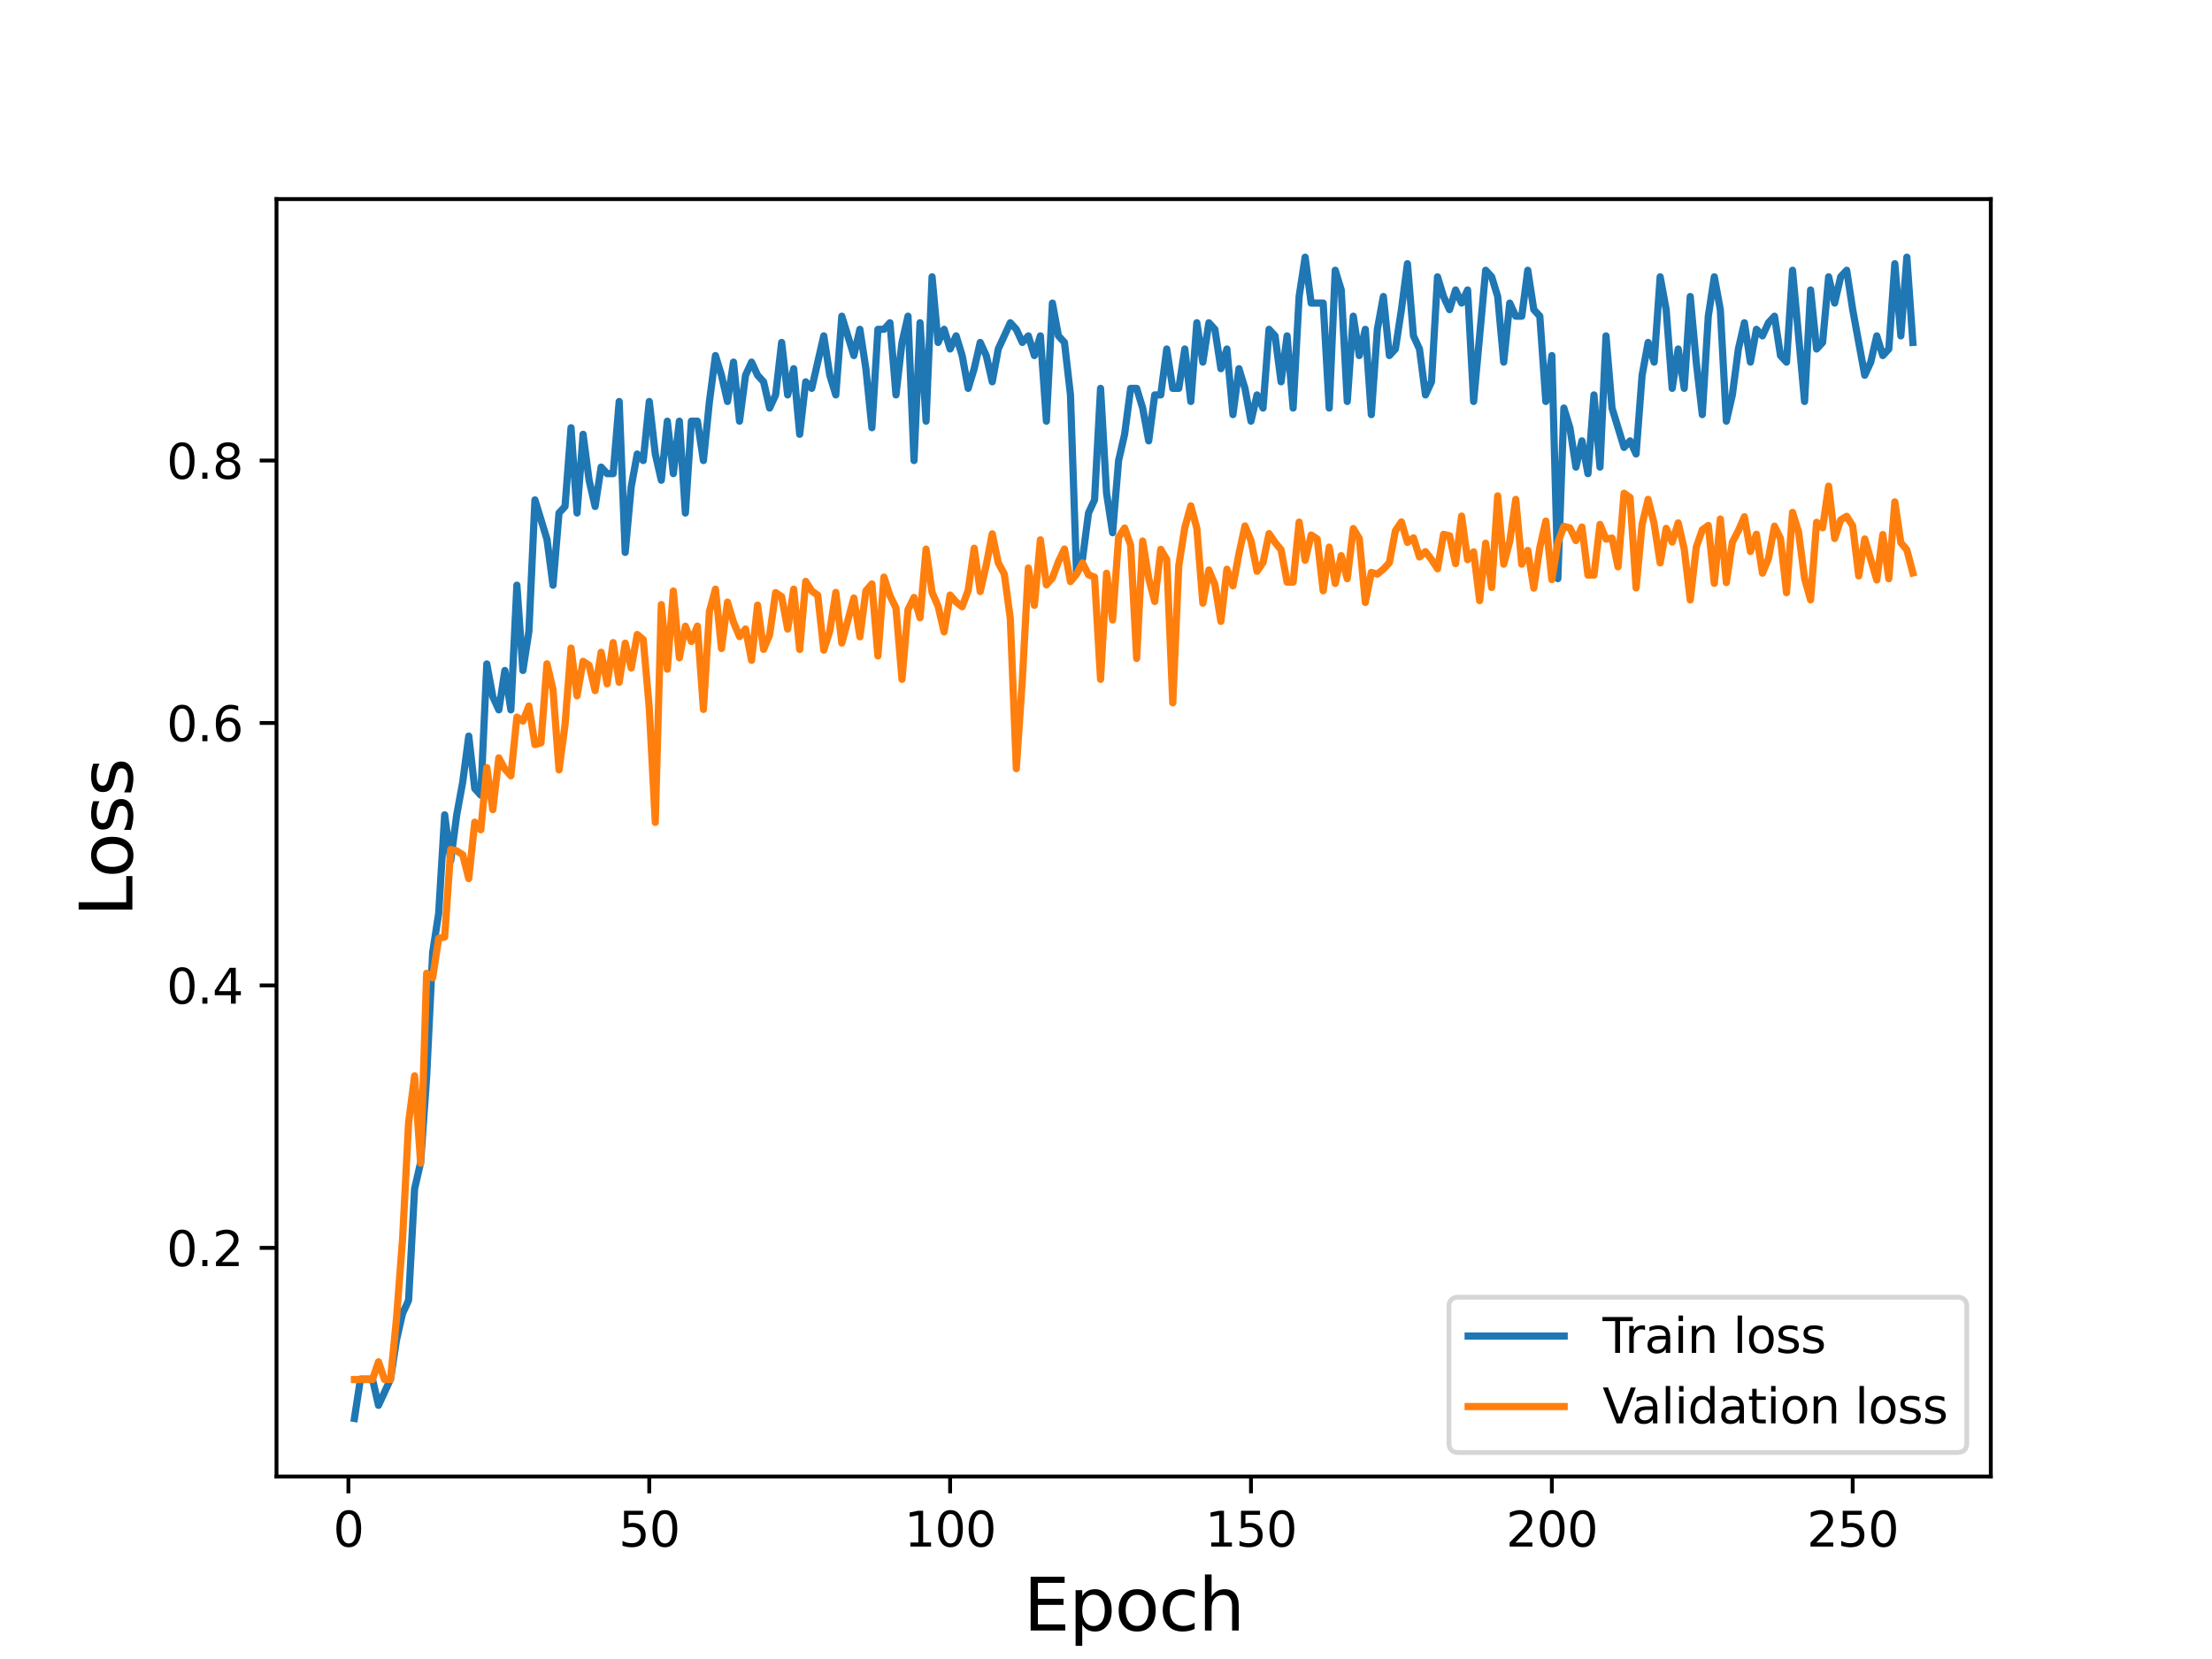 <?xml version="1.0" encoding="utf-8" standalone="no"?>
<!DOCTYPE svg PUBLIC "-//W3C//DTD SVG 1.1//EN"
  "http://www.w3.org/Graphics/SVG/1.1/DTD/svg11.dtd">
<svg height="345.6pt" version="1.1" viewBox="0 0 460.8 345.6" width="460.8pt" xmlns="http://www.w3.org/2000/svg" xmlns:xlink="http://www.w3.org/1999/xlink">
 <defs>
  <style type="text/css">*{stroke-linecap:butt;stroke-linejoin:round;}</style>
 </defs>
 <g id="figure_1">
  <g id="patch_1">
   <path d="M 0 345.6 
L 460.8 345.6 
L 460.8 0 
L 0 0 
z
" style="fill:#ffffff;"/>
  </g>
  <g id="axes_1">
   <g id="patch_2">
    <path d="M 57.6 307.584 
L 414.72 307.584 
L 414.72 41.472 
L 57.6 41.472 
z
" style="fill:#ffffff;"/>
   </g>
   <g id="matplotlib.axis_1">
    <g id="xtick_1">
     <g id="line2d_1">
      <defs>
       <path d="M 0 0 
L 0 3.5 
" id="mc36f13681a" style="stroke:#000000;stroke-width:0.8;"/>
      </defs>
      <g>
       <use style="stroke:#000000;stroke-width:0.8;" x="72.579" xlink:href="#mc36f13681a" y="307.584"/>
      </g>
     </g>
     <g id="text_1">
      <!-- 0 -->
      <g transform="translate(69.398 322.182)scale(0.1 -0.1)">
       <defs>
        <path d="M 2034 4250 
Q 1547 4250 1301 3770 
Q 1056 3291 1056 2328 
Q 1056 1369 1301 889 
Q 1547 409 2034 409 
Q 2525 409 2770 889 
Q 3016 1369 3016 2328 
Q 3016 3291 2770 3770 
Q 2525 4250 2034 4250 
z
M 2034 4750 
Q 2819 4750 3233 4129 
Q 3647 3509 3647 2328 
Q 3647 1150 3233 529 
Q 2819 -91 2034 -91 
Q 1250 -91 836 529 
Q 422 1150 422 2328 
Q 422 3509 836 4129 
Q 1250 4750 2034 4750 
z
" id="DejaVuSans-30" transform="scale(0.016)"/>
       </defs>
       <use xlink:href="#DejaVuSans-30"/>
      </g>
     </g>
    </g>
    <g id="xtick_2">
     <g id="line2d_2">
      <g>
       <use style="stroke:#000000;stroke-width:0.8;" x="135.254" xlink:href="#mc36f13681a" y="307.584"/>
      </g>
     </g>
     <g id="text_2">
      <!-- 50 -->
      <g transform="translate(128.891 322.182)scale(0.1 -0.1)">
       <defs>
        <path d="M 691 4666 
L 3169 4666 
L 3169 4134 
L 1269 4134 
L 1269 2991 
Q 1406 3038 1543 3061 
Q 1681 3084 1819 3084 
Q 2600 3084 3056 2656 
Q 3513 2228 3513 1497 
Q 3513 744 3044 326 
Q 2575 -91 1722 -91 
Q 1428 -91 1123 -41 
Q 819 9 494 109 
L 494 744 
Q 775 591 1075 516 
Q 1375 441 1709 441 
Q 2250 441 2565 725 
Q 2881 1009 2881 1497 
Q 2881 1984 2565 2268 
Q 2250 2553 1709 2553 
Q 1456 2553 1204 2497 
Q 953 2441 691 2322 
L 691 4666 
z
" id="DejaVuSans-35" transform="scale(0.016)"/>
       </defs>
       <use xlink:href="#DejaVuSans-35"/>
       <use x="63.623" xlink:href="#DejaVuSans-30"/>
      </g>
     </g>
    </g>
    <g id="xtick_3">
     <g id="line2d_3">
      <g>
       <use style="stroke:#000000;stroke-width:0.8;" x="197.928" xlink:href="#mc36f13681a" y="307.584"/>
      </g>
     </g>
     <g id="text_3">
      <!-- 100 -->
      <g transform="translate(188.385 322.182)scale(0.1 -0.1)">
       <defs>
        <path d="M 794 531 
L 1825 531 
L 1825 4091 
L 703 3866 
L 703 4441 
L 1819 4666 
L 2450 4666 
L 2450 531 
L 3481 531 
L 3481 0 
L 794 0 
L 794 531 
z
" id="DejaVuSans-31" transform="scale(0.016)"/>
       </defs>
       <use xlink:href="#DejaVuSans-31"/>
       <use x="63.623" xlink:href="#DejaVuSans-30"/>
       <use x="127.246" xlink:href="#DejaVuSans-30"/>
      </g>
     </g>
    </g>
    <g id="xtick_4">
     <g id="line2d_4">
      <g>
       <use style="stroke:#000000;stroke-width:0.8;" x="260.603" xlink:href="#mc36f13681a" y="307.584"/>
      </g>
     </g>
     <g id="text_4">
      <!-- 150 -->
      <g transform="translate(251.059 322.182)scale(0.1 -0.1)">
       <use xlink:href="#DejaVuSans-31"/>
       <use x="63.623" xlink:href="#DejaVuSans-35"/>
       <use x="127.246" xlink:href="#DejaVuSans-30"/>
      </g>
     </g>
    </g>
    <g id="xtick_5">
     <g id="line2d_5">
      <g>
       <use style="stroke:#000000;stroke-width:0.8;" x="323.278" xlink:href="#mc36f13681a" y="307.584"/>
      </g>
     </g>
     <g id="text_5">
      <!-- 200 -->
      <g transform="translate(313.734 322.182)scale(0.1 -0.1)">
       <defs>
        <path d="M 1228 531 
L 3431 531 
L 3431 0 
L 469 0 
L 469 531 
Q 828 903 1448 1529 
Q 2069 2156 2228 2338 
Q 2531 2678 2651 2914 
Q 2772 3150 2772 3378 
Q 2772 3750 2511 3984 
Q 2250 4219 1831 4219 
Q 1534 4219 1204 4116 
Q 875 4013 500 3803 
L 500 4441 
Q 881 4594 1212 4672 
Q 1544 4750 1819 4750 
Q 2544 4750 2975 4387 
Q 3406 4025 3406 3419 
Q 3406 3131 3298 2873 
Q 3191 2616 2906 2266 
Q 2828 2175 2409 1742 
Q 1991 1309 1228 531 
z
" id="DejaVuSans-32" transform="scale(0.016)"/>
       </defs>
       <use xlink:href="#DejaVuSans-32"/>
       <use x="63.623" xlink:href="#DejaVuSans-30"/>
       <use x="127.246" xlink:href="#DejaVuSans-30"/>
      </g>
     </g>
    </g>
    <g id="xtick_6">
     <g id="line2d_6">
      <g>
       <use style="stroke:#000000;stroke-width:0.8;" x="385.952" xlink:href="#mc36f13681a" y="307.584"/>
      </g>
     </g>
     <g id="text_6">
      <!-- 250 -->
      <g transform="translate(376.409 322.182)scale(0.1 -0.1)">
       <use xlink:href="#DejaVuSans-32"/>
       <use x="63.623" xlink:href="#DejaVuSans-35"/>
       <use x="127.246" xlink:href="#DejaVuSans-30"/>
      </g>
     </g>
    </g>
    <g id="text_7">
     <!-- Epoch -->
     <g transform="translate(213.194 339.66)scale(0.15 -0.15)">
      <defs>
       <path d="M 628 4666 
L 3578 4666 
L 3578 4134 
L 1259 4134 
L 1259 2753 
L 3481 2753 
L 3481 2222 
L 1259 2222 
L 1259 531 
L 3634 531 
L 3634 0 
L 628 0 
L 628 4666 
z
" id="DejaVuSans-45" transform="scale(0.016)"/>
       <path d="M 1159 525 
L 1159 -1331 
L 581 -1331 
L 581 3500 
L 1159 3500 
L 1159 2969 
Q 1341 3281 1617 3432 
Q 1894 3584 2278 3584 
Q 2916 3584 3314 3078 
Q 3713 2572 3713 1747 
Q 3713 922 3314 415 
Q 2916 -91 2278 -91 
Q 1894 -91 1617 61 
Q 1341 213 1159 525 
z
M 3116 1747 
Q 3116 2381 2855 2742 
Q 2594 3103 2138 3103 
Q 1681 3103 1420 2742 
Q 1159 2381 1159 1747 
Q 1159 1113 1420 752 
Q 1681 391 2138 391 
Q 2594 391 2855 752 
Q 3116 1113 3116 1747 
z
" id="DejaVuSans-70" transform="scale(0.016)"/>
       <path d="M 1959 3097 
Q 1497 3097 1228 2736 
Q 959 2375 959 1747 
Q 959 1119 1226 758 
Q 1494 397 1959 397 
Q 2419 397 2687 759 
Q 2956 1122 2956 1747 
Q 2956 2369 2687 2733 
Q 2419 3097 1959 3097 
z
M 1959 3584 
Q 2709 3584 3137 3096 
Q 3566 2609 3566 1747 
Q 3566 888 3137 398 
Q 2709 -91 1959 -91 
Q 1206 -91 779 398 
Q 353 888 353 1747 
Q 353 2609 779 3096 
Q 1206 3584 1959 3584 
z
" id="DejaVuSans-6f" transform="scale(0.016)"/>
       <path d="M 3122 3366 
L 3122 2828 
Q 2878 2963 2633 3030 
Q 2388 3097 2138 3097 
Q 1578 3097 1268 2742 
Q 959 2388 959 1747 
Q 959 1106 1268 751 
Q 1578 397 2138 397 
Q 2388 397 2633 464 
Q 2878 531 3122 666 
L 3122 134 
Q 2881 22 2623 -34 
Q 2366 -91 2075 -91 
Q 1284 -91 818 406 
Q 353 903 353 1747 
Q 353 2603 823 3093 
Q 1294 3584 2113 3584 
Q 2378 3584 2631 3529 
Q 2884 3475 3122 3366 
z
" id="DejaVuSans-63" transform="scale(0.016)"/>
       <path d="M 3513 2113 
L 3513 0 
L 2938 0 
L 2938 2094 
Q 2938 2591 2744 2837 
Q 2550 3084 2163 3084 
Q 1697 3084 1428 2787 
Q 1159 2491 1159 1978 
L 1159 0 
L 581 0 
L 581 4863 
L 1159 4863 
L 1159 2956 
Q 1366 3272 1645 3428 
Q 1925 3584 2291 3584 
Q 2894 3584 3203 3211 
Q 3513 2838 3513 2113 
z
" id="DejaVuSans-68" transform="scale(0.016)"/>
      </defs>
      <use xlink:href="#DejaVuSans-45"/>
      <use x="63.184" xlink:href="#DejaVuSans-70"/>
      <use x="126.66" xlink:href="#DejaVuSans-6f"/>
      <use x="187.842" xlink:href="#DejaVuSans-63"/>
      <use x="242.822" xlink:href="#DejaVuSans-68"/>
     </g>
    </g>
   </g>
   <g id="matplotlib.axis_2">
    <g id="ytick_1">
     <g id="line2d_7">
      <defs>
       <path d="M 0 0 
L -3.5 0 
" id="mebda1a7604" style="stroke:#000000;stroke-width:0.8;"/>
      </defs>
      <g>
       <use style="stroke:#000000;stroke-width:0.8;" x="57.6" xlink:href="#mebda1a7604" y="259.952"/>
      </g>
     </g>
     <g id="text_8">
      <!-- 0.2 -->
      <g transform="translate(34.697 263.751)scale(0.1 -0.1)">
       <defs>
        <path d="M 684 794 
L 1344 794 
L 1344 0 
L 684 0 
L 684 794 
z
" id="DejaVuSans-2e" transform="scale(0.016)"/>
       </defs>
       <use xlink:href="#DejaVuSans-30"/>
       <use x="63.623" xlink:href="#DejaVuSans-2e"/>
       <use x="95.41" xlink:href="#DejaVuSans-32"/>
      </g>
     </g>
    </g>
    <g id="ytick_2">
     <g id="line2d_8">
      <g>
       <use style="stroke:#000000;stroke-width:0.8;" x="57.6" xlink:href="#mebda1a7604" y="205.281"/>
      </g>
     </g>
     <g id="text_9">
      <!-- 0.4 -->
      <g transform="translate(34.697 209.08)scale(0.1 -0.1)">
       <defs>
        <path d="M 2419 4116 
L 825 1625 
L 2419 1625 
L 2419 4116 
z
M 2253 4666 
L 3047 4666 
L 3047 1625 
L 3713 1625 
L 3713 1100 
L 3047 1100 
L 3047 0 
L 2419 0 
L 2419 1100 
L 313 1100 
L 313 1709 
L 2253 4666 
z
" id="DejaVuSans-34" transform="scale(0.016)"/>
       </defs>
       <use xlink:href="#DejaVuSans-30"/>
       <use x="63.623" xlink:href="#DejaVuSans-2e"/>
       <use x="95.41" xlink:href="#DejaVuSans-34"/>
      </g>
     </g>
    </g>
    <g id="ytick_3">
     <g id="line2d_9">
      <g>
       <use style="stroke:#000000;stroke-width:0.8;" x="57.6" xlink:href="#mebda1a7604" y="150.609"/>
      </g>
     </g>
     <g id="text_10">
      <!-- 0.6 -->
      <g transform="translate(34.697 154.409)scale(0.1 -0.1)">
       <defs>
        <path d="M 2113 2584 
Q 1688 2584 1439 2293 
Q 1191 2003 1191 1497 
Q 1191 994 1439 701 
Q 1688 409 2113 409 
Q 2538 409 2786 701 
Q 3034 994 3034 1497 
Q 3034 2003 2786 2293 
Q 2538 2584 2113 2584 
z
M 3366 4563 
L 3366 3988 
Q 3128 4100 2886 4159 
Q 2644 4219 2406 4219 
Q 1781 4219 1451 3797 
Q 1122 3375 1075 2522 
Q 1259 2794 1537 2939 
Q 1816 3084 2150 3084 
Q 2853 3084 3261 2657 
Q 3669 2231 3669 1497 
Q 3669 778 3244 343 
Q 2819 -91 2113 -91 
Q 1303 -91 875 529 
Q 447 1150 447 2328 
Q 447 3434 972 4092 
Q 1497 4750 2381 4750 
Q 2619 4750 2861 4703 
Q 3103 4656 3366 4563 
z
" id="DejaVuSans-36" transform="scale(0.016)"/>
       </defs>
       <use xlink:href="#DejaVuSans-30"/>
       <use x="63.623" xlink:href="#DejaVuSans-2e"/>
       <use x="95.41" xlink:href="#DejaVuSans-36"/>
      </g>
     </g>
    </g>
    <g id="ytick_4">
     <g id="line2d_10">
      <g>
       <use style="stroke:#000000;stroke-width:0.8;" x="57.6" xlink:href="#mebda1a7604" y="95.938"/>
      </g>
     </g>
     <g id="text_11">
      <!-- 0.8 -->
      <g transform="translate(34.697 99.737)scale(0.1 -0.1)">
       <defs>
        <path d="M 2034 2216 
Q 1584 2216 1326 1975 
Q 1069 1734 1069 1313 
Q 1069 891 1326 650 
Q 1584 409 2034 409 
Q 2484 409 2743 651 
Q 3003 894 3003 1313 
Q 3003 1734 2745 1975 
Q 2488 2216 2034 2216 
z
M 1403 2484 
Q 997 2584 770 2862 
Q 544 3141 544 3541 
Q 544 4100 942 4425 
Q 1341 4750 2034 4750 
Q 2731 4750 3128 4425 
Q 3525 4100 3525 3541 
Q 3525 3141 3298 2862 
Q 3072 2584 2669 2484 
Q 3125 2378 3379 2068 
Q 3634 1759 3634 1313 
Q 3634 634 3220 271 
Q 2806 -91 2034 -91 
Q 1263 -91 848 271 
Q 434 634 434 1313 
Q 434 1759 690 2068 
Q 947 2378 1403 2484 
z
M 1172 3481 
Q 1172 3119 1398 2916 
Q 1625 2713 2034 2713 
Q 2441 2713 2670 2916 
Q 2900 3119 2900 3481 
Q 2900 3844 2670 4047 
Q 2441 4250 2034 4250 
Q 1625 4250 1398 4047 
Q 1172 3844 1172 3481 
z
" id="DejaVuSans-38" transform="scale(0.016)"/>
       </defs>
       <use xlink:href="#DejaVuSans-30"/>
       <use x="63.623" xlink:href="#DejaVuSans-2e"/>
       <use x="95.41" xlink:href="#DejaVuSans-38"/>
      </g>
     </g>
    </g>
    <g id="text_12">
     <!-- Loss -->
     <g transform="translate(27.577 190.979)rotate(-90)scale(0.15 -0.15)">
      <defs>
       <path d="M 628 4666 
L 1259 4666 
L 1259 531 
L 3531 531 
L 3531 0 
L 628 0 
L 628 4666 
z
" id="DejaVuSans-4c" transform="scale(0.016)"/>
       <path d="M 2834 3397 
L 2834 2853 
Q 2591 2978 2328 3040 
Q 2066 3103 1784 3103 
Q 1356 3103 1142 2972 
Q 928 2841 928 2578 
Q 928 2378 1081 2264 
Q 1234 2150 1697 2047 
L 1894 2003 
Q 2506 1872 2764 1633 
Q 3022 1394 3022 966 
Q 3022 478 2636 193 
Q 2250 -91 1575 -91 
Q 1294 -91 989 -36 
Q 684 19 347 128 
L 347 722 
Q 666 556 975 473 
Q 1284 391 1588 391 
Q 1994 391 2212 530 
Q 2431 669 2431 922 
Q 2431 1156 2273 1281 
Q 2116 1406 1581 1522 
L 1381 1569 
Q 847 1681 609 1914 
Q 372 2147 372 2553 
Q 372 3047 722 3315 
Q 1072 3584 1716 3584 
Q 2034 3584 2315 3537 
Q 2597 3491 2834 3397 
z
" id="DejaVuSans-73" transform="scale(0.016)"/>
      </defs>
      <use xlink:href="#DejaVuSans-4c"/>
      <use x="53.963" xlink:href="#DejaVuSans-6f"/>
      <use x="115.145" xlink:href="#DejaVuSans-73"/>
      <use x="167.244" xlink:href="#DejaVuSans-73"/>
     </g>
    </g>
   </g>
   <g id="line2d_11">
    <path clip-path="url(#p716663b491)" d="M 73.833 295.488 
L 75.086 287.287 
L 77.593 287.287 
L 78.847 292.754 
L 81.354 287.287 
L 82.607 279.087 
L 83.861 273.62 
L 85.114 270.886 
L 86.368 247.651 
L 87.621 242.184 
L 88.875 224.415 
L 90.128 198.447 
L 91.382 190.246 
L 92.635 169.744 
L 93.889 179.312 
L 95.142 169.744 
L 96.396 162.91 
L 97.649 153.343 
L 98.903 164.277 
L 100.156 165.644 
L 101.41 138.308 
L 102.663 145.142 
L 103.917 147.876 
L 105.17 139.675 
L 106.424 147.876 
L 107.677 121.907 
L 108.931 139.675 
L 110.184 131.474 
L 111.438 104.139 
L 113.944 112.34 
L 115.198 121.907 
L 116.451 106.872 
L 117.705 105.506 
L 118.958 89.104 
L 120.212 106.872 
L 121.465 90.471 
L 122.719 100.039 
L 123.972 105.506 
L 125.226 97.305 
L 126.479 98.672 
L 127.733 98.672 
L 128.986 83.637 
L 130.24 115.073 
L 131.493 101.405 
L 132.747 94.571 
L 134 95.938 
L 135.254 83.637 
L 136.507 94.571 
L 137.761 100.039 
L 139.014 87.737 
L 140.268 98.672 
L 141.521 87.737 
L 142.775 106.872 
L 144.028 87.737 
L 145.282 87.737 
L 146.535 95.938 
L 147.789 83.637 
L 149.042 74.07 
L 150.296 78.17 
L 151.549 83.637 
L 152.803 75.436 
L 154.056 87.737 
L 155.31 78.17 
L 156.563 75.436 
L 157.817 78.17 
L 159.07 79.537 
L 160.324 85.004 
L 161.577 82.27 
L 162.831 71.336 
L 164.084 82.27 
L 165.338 76.803 
L 166.591 90.471 
L 167.845 79.537 
L 169.098 80.904 
L 171.605 69.969 
L 172.859 78.17 
L 174.112 82.27 
L 175.366 65.869 
L 177.873 74.07 
L 179.126 68.603 
L 180.38 76.803 
L 181.633 89.104 
L 182.887 68.603 
L 184.14 68.603 
L 185.394 67.236 
L 186.647 82.27 
L 187.901 71.336 
L 189.154 65.869 
L 190.408 95.938 
L 191.661 67.236 
L 192.915 87.737 
L 194.168 57.668 
L 195.421 71.336 
L 196.675 68.603 
L 197.928 72.703 
L 199.182 69.969 
L 200.435 74.07 
L 201.689 80.904 
L 202.942 76.803 
L 204.196 71.336 
L 205.449 74.07 
L 206.703 79.537 
L 207.956 72.703 
L 210.463 67.236 
L 211.717 68.603 
L 212.97 71.336 
L 214.224 69.969 
L 215.477 74.07 
L 216.731 69.969 
L 217.984 87.737 
L 219.238 63.135 
L 220.491 69.969 
L 221.745 71.336 
L 222.998 82.27 
L 224.252 119.173 
L 225.505 116.44 
L 226.759 106.872 
L 228.012 104.139 
L 229.266 80.904 
L 230.519 102.772 
L 231.773 110.973 
L 233.026 95.938 
L 234.28 90.471 
L 235.533 80.904 
L 236.787 80.904 
L 238.04 85.004 
L 239.294 91.838 
L 240.547 82.27 
L 241.801 82.27 
L 243.054 72.703 
L 244.308 80.904 
L 245.561 80.904 
L 246.815 72.703 
L 248.068 83.637 
L 249.322 67.236 
L 250.575 75.436 
L 251.829 67.236 
L 253.082 68.603 
L 254.336 76.803 
L 255.589 72.703 
L 256.843 86.371 
L 258.096 76.803 
L 259.35 80.904 
L 260.603 87.737 
L 261.857 82.27 
L 263.11 85.004 
L 264.364 68.603 
L 265.617 69.969 
L 266.871 79.537 
L 268.124 69.969 
L 269.378 85.004 
L 270.631 61.769 
L 271.885 53.568 
L 273.138 63.135 
L 275.645 63.135 
L 276.899 85.004 
L 278.152 56.302 
L 279.405 60.402 
L 280.659 83.637 
L 281.912 65.869 
L 283.166 74.07 
L 284.419 68.603 
L 285.673 86.371 
L 286.926 68.603 
L 288.18 61.769 
L 289.433 74.07 
L 290.687 72.703 
L 291.94 64.502 
L 293.194 54.935 
L 294.447 69.969 
L 295.701 72.703 
L 296.954 82.27 
L 298.208 79.537 
L 299.461 57.668 
L 300.715 61.769 
L 301.968 64.502 
L 303.222 60.402 
L 304.475 63.135 
L 305.729 60.402 
L 306.982 83.637 
L 309.489 56.302 
L 310.743 57.668 
L 311.996 61.769 
L 313.25 75.436 
L 314.503 63.135 
L 315.757 65.869 
L 317.01 65.869 
L 318.264 56.302 
L 319.517 64.502 
L 320.771 65.869 
L 322.024 83.637 
L 323.278 74.07 
L 324.531 120.54 
L 325.785 85.004 
L 327.038 89.104 
L 328.292 97.305 
L 329.545 91.838 
L 330.799 98.672 
L 332.052 82.27 
L 333.306 97.305 
L 334.559 69.969 
L 335.813 85.004 
L 338.32 93.205 
L 339.573 91.838 
L 340.827 94.571 
L 342.08 78.17 
L 343.334 71.336 
L 344.587 75.436 
L 345.841 57.668 
L 347.094 64.502 
L 348.348 80.904 
L 349.601 72.703 
L 350.855 80.904 
L 352.108 61.769 
L 353.362 75.436 
L 354.615 86.371 
L 355.869 65.869 
L 357.122 57.668 
L 358.376 64.502 
L 359.629 87.737 
L 360.882 82.27 
L 362.136 72.703 
L 363.389 67.236 
L 364.643 75.436 
L 365.896 68.603 
L 367.15 69.969 
L 368.403 67.236 
L 369.657 65.869 
L 370.91 74.07 
L 372.164 75.436 
L 373.417 56.302 
L 375.924 83.637 
L 377.178 60.402 
L 378.431 72.703 
L 379.685 71.336 
L 380.938 57.668 
L 382.192 63.135 
L 383.445 57.668 
L 384.699 56.302 
L 385.952 64.502 
L 388.459 78.17 
L 389.713 75.436 
L 390.966 69.969 
L 392.22 74.07 
L 393.473 72.703 
L 394.727 54.935 
L 395.98 69.969 
L 397.234 53.568 
L 398.487 71.336 
L 398.487 71.336 
" style="fill:none;stroke:#1f77b4;stroke-linecap:square;stroke-width:1.5;"/>
   </g>
   <g id="line2d_12">
    <path clip-path="url(#p716663b491)" d="M 73.833 287.378 
L 77.593 287.378 
L 78.847 283.688 
L 80.1 287.378 
L 81.354 287.378 
L 82.607 274.531 
L 83.861 258.107 
L 85.114 233.937 
L 86.368 224.119 
L 87.621 242.297 
L 88.875 202.752 
L 90.128 203.709 
L 91.382 195.463 
L 92.635 195.189 
L 93.889 176.965 
L 95.142 177.262 
L 96.396 178.059 
L 97.649 183.025 
L 98.903 171.271 
L 100.156 172.865 
L 101.41 159.903 
L 102.663 168.674 
L 103.917 157.876 
L 105.17 160.2 
L 106.424 161.612 
L 107.677 149.379 
L 108.931 150.222 
L 110.184 147.079 
L 111.438 155.12 
L 112.691 154.755 
L 113.944 138.286 
L 115.198 143.616 
L 116.451 160.382 
L 117.705 150.997 
L 118.958 135.005 
L 120.212 144.96 
L 121.465 137.762 
L 122.719 138.604 
L 123.972 143.867 
L 125.226 135.871 
L 126.479 142.454 
L 127.733 133.866 
L 128.986 142.135 
L 130.24 133.98 
L 131.493 139.151 
L 132.747 132.181 
L 134 133.228 
L 135.254 147.511 
L 136.507 171.316 
L 137.761 125.939 
L 139.014 139.402 
L 140.268 123.114 
L 141.521 137.033 
L 142.775 130.449 
L 144.028 133.639 
L 145.282 130.427 
L 146.535 147.785 
L 147.789 127.374 
L 149.042 122.727 
L 150.296 135.096 
L 151.549 125.438 
L 152.803 129.607 
L 154.056 132.613 
L 155.31 131.019 
L 156.563 137.557 
L 157.817 126.053 
L 159.07 135.279 
L 160.324 132.272 
L 161.577 123.456 
L 162.831 124.299 
L 164.084 131.042 
L 165.338 122.727 
L 166.591 135.301 
L 167.845 121.11 
L 169.098 123.092 
L 170.352 124.003 
L 171.605 135.438 
L 172.859 131.474 
L 174.112 123.41 
L 175.366 133.957 
L 177.873 124.572 
L 179.126 132.659 
L 180.38 123.092 
L 181.633 121.634 
L 182.887 136.645 
L 184.14 120.221 
L 185.394 124.094 
L 186.647 126.645 
L 187.901 141.52 
L 189.154 127.01 
L 190.408 124.458 
L 191.661 128.695 
L 192.915 114.39 
L 194.168 123.41 
L 195.421 126.281 
L 196.675 131.634 
L 197.928 123.957 
L 199.182 125.415 
L 200.435 126.395 
L 201.689 122.978 
L 202.942 114.207 
L 204.196 123.228 
L 205.449 117.716 
L 206.703 111.201 
L 207.956 117.26 
L 209.21 119.561 
L 210.463 128.832 
L 211.717 160.131 
L 212.97 141.634 
L 214.224 118.331 
L 215.477 126.098 
L 216.731 112.453 
L 217.984 121.839 
L 219.238 120.381 
L 220.491 117.009 
L 221.745 114.367 
L 222.998 121.155 
L 224.252 119.629 
L 225.505 117.26 
L 226.759 119.743 
L 228.012 120.221 
L 229.266 141.52 
L 230.519 119.424 
L 231.773 129.151 
L 233.026 111.929 
L 234.28 109.993 
L 235.533 113.592 
L 236.787 137.169 
L 238.04 112.704 
L 239.294 120.472 
L 240.547 125.301 
L 241.801 114.435 
L 243.054 116.577 
L 244.308 146.418 
L 245.561 117.807 
L 246.815 109.902 
L 248.068 105.369 
L 249.322 110.062 
L 250.575 125.666 
L 251.829 118.741 
L 253.082 121.77 
L 254.336 129.447 
L 255.589 118.581 
L 256.843 122.044 
L 258.096 115.346 
L 259.35 109.56 
L 260.603 112.613 
L 261.857 119.014 
L 263.11 117.192 
L 264.364 111.155 
L 265.617 113 
L 266.871 114.526 
L 268.124 121.269 
L 269.378 121.269 
L 270.631 108.763 
L 271.885 116.713 
L 273.138 111.451 
L 274.392 112.271 
L 275.645 123.069 
L 276.899 113.98 
L 278.152 121.543 
L 279.405 115.756 
L 280.659 120.563 
L 281.912 110.107 
L 283.166 112.18 
L 284.419 125.506 
L 285.673 119.242 
L 286.926 119.606 
L 288.18 118.558 
L 289.433 117.214 
L 290.687 110.563 
L 291.94 108.718 
L 293.194 113 
L 294.447 112.043 
L 295.701 116.03 
L 296.954 114.914 
L 298.208 116.554 
L 299.461 118.49 
L 300.715 111.314 
L 301.968 111.611 
L 303.222 117.419 
L 304.475 107.51 
L 305.729 116.599 
L 306.982 114.959 
L 308.236 125.119 
L 309.489 113.16 
L 310.743 122.385 
L 311.996 103.296 
L 313.25 117.533 
L 314.503 112.818 
L 315.757 104.025 
L 317.01 117.533 
L 318.264 114.663 
L 319.517 122.522 
L 320.771 114.071 
L 322.024 108.558 
L 323.278 120.745 
L 324.531 113.046 
L 325.785 109.652 
L 327.038 109.97 
L 328.292 112.613 
L 329.545 109.788 
L 330.799 119.811 
L 332.052 119.811 
L 333.306 109.241 
L 334.559 112.294 
L 335.813 112.089 
L 337.066 118.08 
L 338.32 102.749 
L 339.573 103.638 
L 340.827 122.476 
L 342.08 109.241 
L 343.334 104.025 
L 344.587 109.128 
L 345.841 117.26 
L 347.094 110.062 
L 348.348 112.932 
L 349.601 108.923 
L 350.855 114.39 
L 352.108 124.982 
L 353.362 113.98 
L 354.615 110.38 
L 355.869 109.469 
L 357.122 121.52 
L 358.376 108.125 
L 359.629 121.36 
L 360.882 112.955 
L 362.136 110.54 
L 363.389 107.647 
L 364.643 114.891 
L 365.896 111.292 
L 367.15 119.401 
L 368.403 116.349 
L 369.657 109.606 
L 370.91 112.18 
L 372.164 123.479 
L 373.417 106.736 
L 374.671 110.813 
L 375.924 120.517 
L 377.178 124.959 
L 378.431 108.809 
L 379.685 109.948 
L 380.938 101.269 
L 382.192 112.18 
L 383.445 108.308 
L 384.699 107.556 
L 385.952 109.538 
L 387.206 119.971 
L 388.459 112.271 
L 390.966 120.814 
L 392.22 111.36 
L 393.473 120.563 
L 394.727 104.549 
L 395.98 113.046 
L 397.234 114.549 
L 398.487 119.356 
L 398.487 119.356 
" style="fill:none;stroke:#ff7f0e;stroke-linecap:square;stroke-width:1.5;"/>
   </g>
   <g id="patch_3">
    <path d="M 57.6 307.584 
L 57.6 41.472 
" style="fill:none;stroke:#000000;stroke-linecap:square;stroke-linejoin:miter;stroke-width:0.8;"/>
   </g>
   <g id="patch_4">
    <path d="M 414.72 307.584 
L 414.72 41.472 
" style="fill:none;stroke:#000000;stroke-linecap:square;stroke-linejoin:miter;stroke-width:0.8;"/>
   </g>
   <g id="patch_5">
    <path d="M 57.6 307.584 
L 414.72 307.584 
" style="fill:none;stroke:#000000;stroke-linecap:square;stroke-linejoin:miter;stroke-width:0.8;"/>
   </g>
   <g id="patch_6">
    <path d="M 57.6 41.472 
L 414.72 41.472 
" style="fill:none;stroke:#000000;stroke-linecap:square;stroke-linejoin:miter;stroke-width:0.8;"/>
   </g>
   <g id="legend_1">
    <g id="patch_7">
     <path d="M 303.845 302.584 
L 407.72 302.584 
Q 409.72 302.584 409.72 300.584 
L 409.72 272.228 
Q 409.72 270.228 407.72 270.228 
L 303.845 270.228 
Q 301.845 270.228 301.845 272.228 
L 301.845 300.584 
Q 301.845 302.584 303.845 302.584 
z
" style="fill:#ffffff;opacity:0.8;stroke:#cccccc;stroke-linejoin:miter;"/>
    </g>
    <g id="line2d_13">
     <path d="M 305.845 278.326 
L 325.845 278.326 
" style="fill:none;stroke:#1f77b4;stroke-linecap:square;stroke-width:1.5;"/>
    </g>
    <g id="line2d_14"/>
    <g id="text_13">
     <!-- Train loss -->
     <g transform="translate(333.845 281.826)scale(0.1 -0.1)">
      <defs>
       <path d="M -19 4666 
L 3928 4666 
L 3928 4134 
L 2272 4134 
L 2272 0 
L 1638 0 
L 1638 4134 
L -19 4134 
L -19 4666 
z
" id="DejaVuSans-54" transform="scale(0.016)"/>
       <path d="M 2631 2963 
Q 2534 3019 2420 3045 
Q 2306 3072 2169 3072 
Q 1681 3072 1420 2755 
Q 1159 2438 1159 1844 
L 1159 0 
L 581 0 
L 581 3500 
L 1159 3500 
L 1159 2956 
Q 1341 3275 1631 3429 
Q 1922 3584 2338 3584 
Q 2397 3584 2469 3576 
Q 2541 3569 2628 3553 
L 2631 2963 
z
" id="DejaVuSans-72" transform="scale(0.016)"/>
       <path d="M 2194 1759 
Q 1497 1759 1228 1600 
Q 959 1441 959 1056 
Q 959 750 1161 570 
Q 1363 391 1709 391 
Q 2188 391 2477 730 
Q 2766 1069 2766 1631 
L 2766 1759 
L 2194 1759 
z
M 3341 1997 
L 3341 0 
L 2766 0 
L 2766 531 
Q 2569 213 2275 61 
Q 1981 -91 1556 -91 
Q 1019 -91 701 211 
Q 384 513 384 1019 
Q 384 1609 779 1909 
Q 1175 2209 1959 2209 
L 2766 2209 
L 2766 2266 
Q 2766 2663 2505 2880 
Q 2244 3097 1772 3097 
Q 1472 3097 1187 3025 
Q 903 2953 641 2809 
L 641 3341 
Q 956 3463 1253 3523 
Q 1550 3584 1831 3584 
Q 2591 3584 2966 3190 
Q 3341 2797 3341 1997 
z
" id="DejaVuSans-61" transform="scale(0.016)"/>
       <path d="M 603 3500 
L 1178 3500 
L 1178 0 
L 603 0 
L 603 3500 
z
M 603 4863 
L 1178 4863 
L 1178 4134 
L 603 4134 
L 603 4863 
z
" id="DejaVuSans-69" transform="scale(0.016)"/>
       <path d="M 3513 2113 
L 3513 0 
L 2938 0 
L 2938 2094 
Q 2938 2591 2744 2837 
Q 2550 3084 2163 3084 
Q 1697 3084 1428 2787 
Q 1159 2491 1159 1978 
L 1159 0 
L 581 0 
L 581 3500 
L 1159 3500 
L 1159 2956 
Q 1366 3272 1645 3428 
Q 1925 3584 2291 3584 
Q 2894 3584 3203 3211 
Q 3513 2838 3513 2113 
z
" id="DejaVuSans-6e" transform="scale(0.016)"/>
       <path id="DejaVuSans-20" transform="scale(0.016)"/>
       <path d="M 603 4863 
L 1178 4863 
L 1178 0 
L 603 0 
L 603 4863 
z
" id="DejaVuSans-6c" transform="scale(0.016)"/>
      </defs>
      <use xlink:href="#DejaVuSans-54"/>
      <use x="46.334" xlink:href="#DejaVuSans-72"/>
      <use x="87.447" xlink:href="#DejaVuSans-61"/>
      <use x="148.727" xlink:href="#DejaVuSans-69"/>
      <use x="176.51" xlink:href="#DejaVuSans-6e"/>
      <use x="239.889" xlink:href="#DejaVuSans-20"/>
      <use x="271.676" xlink:href="#DejaVuSans-6c"/>
      <use x="299.459" xlink:href="#DejaVuSans-6f"/>
      <use x="360.641" xlink:href="#DejaVuSans-73"/>
      <use x="412.74" xlink:href="#DejaVuSans-73"/>
     </g>
    </g>
    <g id="line2d_15">
     <path d="M 305.845 293.004 
L 325.845 293.004 
" style="fill:none;stroke:#ff7f0e;stroke-linecap:square;stroke-width:1.5;"/>
    </g>
    <g id="line2d_16"/>
    <g id="text_14">
     <!-- Validation loss -->
     <g transform="translate(333.845 296.504)scale(0.1 -0.1)">
      <defs>
       <path d="M 1831 0 
L 50 4666 
L 709 4666 
L 2188 738 
L 3669 4666 
L 4325 4666 
L 2547 0 
L 1831 0 
z
" id="DejaVuSans-56" transform="scale(0.016)"/>
       <path d="M 2906 2969 
L 2906 4863 
L 3481 4863 
L 3481 0 
L 2906 0 
L 2906 525 
Q 2725 213 2448 61 
Q 2172 -91 1784 -91 
Q 1150 -91 751 415 
Q 353 922 353 1747 
Q 353 2572 751 3078 
Q 1150 3584 1784 3584 
Q 2172 3584 2448 3432 
Q 2725 3281 2906 2969 
z
M 947 1747 
Q 947 1113 1208 752 
Q 1469 391 1925 391 
Q 2381 391 2643 752 
Q 2906 1113 2906 1747 
Q 2906 2381 2643 2742 
Q 2381 3103 1925 3103 
Q 1469 3103 1208 2742 
Q 947 2381 947 1747 
z
" id="DejaVuSans-64" transform="scale(0.016)"/>
       <path d="M 1172 4494 
L 1172 3500 
L 2356 3500 
L 2356 3053 
L 1172 3053 
L 1172 1153 
Q 1172 725 1289 603 
Q 1406 481 1766 481 
L 2356 481 
L 2356 0 
L 1766 0 
Q 1100 0 847 248 
Q 594 497 594 1153 
L 594 3053 
L 172 3053 
L 172 3500 
L 594 3500 
L 594 4494 
L 1172 4494 
z
" id="DejaVuSans-74" transform="scale(0.016)"/>
      </defs>
      <use xlink:href="#DejaVuSans-56"/>
      <use x="60.658" xlink:href="#DejaVuSans-61"/>
      <use x="121.938" xlink:href="#DejaVuSans-6c"/>
      <use x="149.721" xlink:href="#DejaVuSans-69"/>
      <use x="177.504" xlink:href="#DejaVuSans-64"/>
      <use x="240.98" xlink:href="#DejaVuSans-61"/>
      <use x="302.26" xlink:href="#DejaVuSans-74"/>
      <use x="341.469" xlink:href="#DejaVuSans-69"/>
      <use x="369.252" xlink:href="#DejaVuSans-6f"/>
      <use x="430.434" xlink:href="#DejaVuSans-6e"/>
      <use x="493.812" xlink:href="#DejaVuSans-20"/>
      <use x="525.6" xlink:href="#DejaVuSans-6c"/>
      <use x="553.383" xlink:href="#DejaVuSans-6f"/>
      <use x="614.564" xlink:href="#DejaVuSans-73"/>
      <use x="666.664" xlink:href="#DejaVuSans-73"/>
     </g>
    </g>
   </g>
  </g>
 </g>
 <defs>
  <clipPath id="p716663b491">
   <rect height="266.112" width="357.12" x="57.6" y="41.472"/>
  </clipPath>
 </defs>
</svg>
